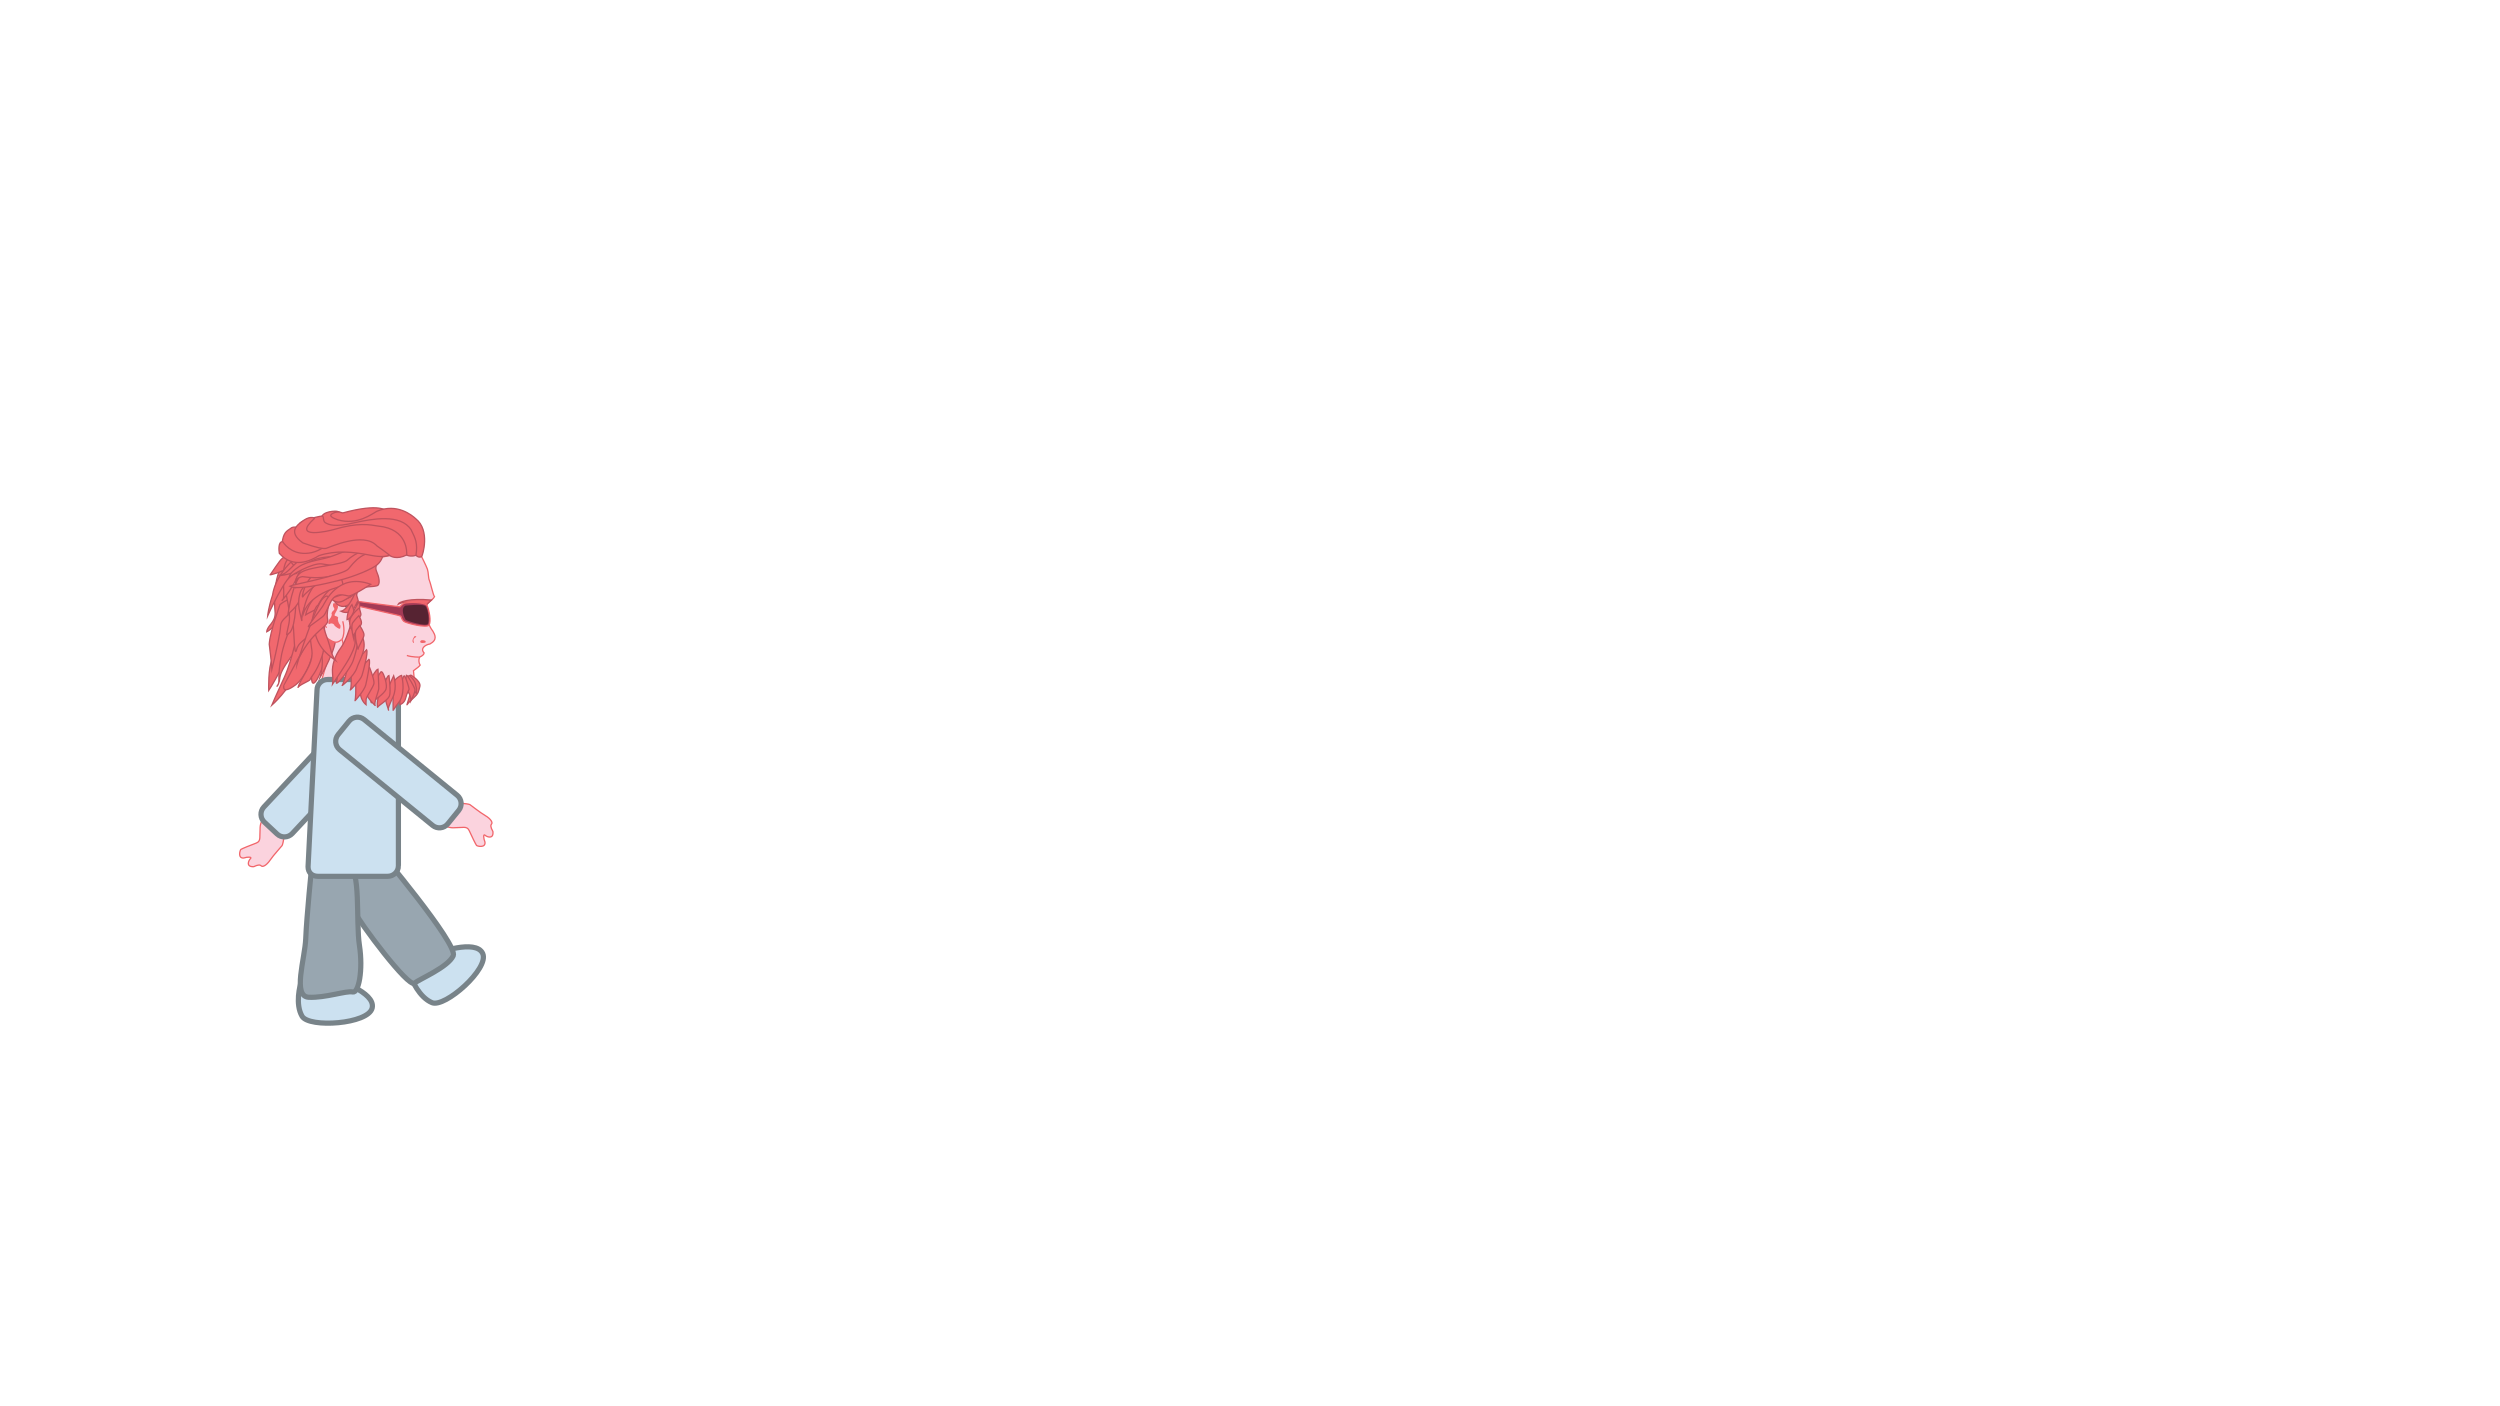 <?xml version="1.0" encoding="utf-8"?>
<!-- Generator: Adobe Illustrator 16.0.0, SVG Export Plug-In . SVG Version: 6.00 Build 0)  -->
<!DOCTYPE svg PUBLIC "-//W3C//DTD SVG 1.1//EN" "http://www.w3.org/Graphics/SVG/1.1/DTD/svg11.dtd">
<svg version="1.1" xmlns="http://www.w3.org/2000/svg" xmlns:xlink="http://www.w3.org/1999/xlink" x="0px" y="0px" width="1920px"
	 height="1080px" viewBox="0 0 1920 1080" enable-background="new 0 0 1920 1080" xml:space="preserve">
<g id="bg" display="none">
	<rect display="inline" fill="#B7DCDD" width="1920" height="1080"/>
	<rect y="761.841" display="inline" fill="#41374A" width="1920" height="318.159"/>
	<g display="inline">
		<path fill="#E8F6F8" d="M1671.803,169.609c-20.604,0-39.308,8.082-53.157,21.229c-10.729-12.966-26.943-21.229-45.088-21.229
			c-24.956,0-46.249,15.634-54.653,37.638c-1.271-0.083-2.551-0.14-3.844-0.14c-32.307,0-58.497,26.189-58.497,58.497
			c0,13.581,4.641,26.07,12.405,35.998h-150.396v0.02c-6.202,0-11.229,5.028-11.229,11.23s5.027,11.23,11.229,11.23v0.02h353.229
			c42.662,0,77.246-34.584,77.246-77.246S1714.465,169.609,1671.803,169.609z"/>
		<path fill="#E8F6F8" d="M1279.835,301.52c-0.446,0-0.884,0.032-1.315,0.083h-15.203c-0.432-0.05-0.869-0.083-1.315-0.083
			c-6.259,0-11.332,5.074-11.332,11.332s5.073,11.332,11.332,11.332c0.446,0,0.884-0.032,1.315-0.083h15.203
			c0.432,0.05,0.869,0.083,1.315,0.083c6.259,0,11.332-5.074,11.332-11.332S1286.094,301.52,1279.835,301.52z"/>
	</g>
	<g display="inline">
		<path fill="#E8F6F8" d="M680.425,282.551c-17.213,0-32.839,6.752-44.409,17.735c-8.964-10.833-22.51-17.735-37.668-17.735
			c-20.85,0-38.638,13.062-45.66,31.444c-1.062-0.069-2.131-0.117-3.211-0.117c-26.99,0-48.871,21.88-48.871,48.871
			c0,11.346,3.877,21.78,10.364,30.074H385.324v0.016c-5.181,0-9.381,4.201-9.381,9.382c0,5.182,4.2,9.382,9.381,9.382v0.017
			h295.101c35.642,0,64.534-28.893,64.534-64.534S716.066,282.551,680.425,282.551z"/>
		<path fill="#E8F6F8" d="M352.961,392.753c-0.373,0-0.738,0.027-1.099,0.069h-12.701c-0.36-0.042-0.726-0.069-1.099-0.069
			c-5.229,0-9.467,4.239-9.467,9.467s4.238,9.467,9.467,9.467c0.373,0,0.738-0.027,1.099-0.069h12.701
			c0.361,0.042,0.727,0.069,1.099,0.069c5.229,0,9.467-4.239,9.467-9.467S358.19,392.753,352.961,392.753z"/>
	</g>
	<g display="inline">
		<path fill="#E8F6F8" d="M76.899,70.475c-9.215,0-17.58,3.615-23.773,9.494c-4.799-5.799-12.05-9.494-20.165-9.494
			c-11.162,0-20.685,6.992-24.443,16.833c-0.568-0.037-1.141-0.063-1.719-0.063c-14.449,0-26.162,11.713-26.162,26.162
			c0,6.074,2.076,11.66,5.548,16.1h-67.263v0.009c-2.774,0-5.022,2.249-5.022,5.022c0,2.774,2.248,5.022,5.022,5.022v0.009H76.899
			c19.08,0,34.547-15.467,34.547-34.547C111.447,85.942,95.979,70.475,76.899,70.475z"/>
	</g>
</g>
<g id="bg_buildings" display="none">
	<path display="inline" fill="#FACBD4" d="M0,467.911"/>
	<polygon display="inline" fill="#A9CBE2" points="0,519.912 71.731,519.912 71.731,359.421 161.017,270.135 233.748,359.421 
		233.748,521.933 362.428,521.933 486.255,521.933 486.255,282.551 875.812,282.551 875.812,575.848 1292.306,575.848 
		1292.306,374.754 1917.45,374.754 1917.45,761.841 0,761.841 	"/>
	<path display="inline" fill="#A9CBE2" d="M328.595,531.651c0,7.828-6.346,14.173-14.173,14.173h-27.497
		c-7.828,0-14.173-6.346-14.173-14.173V305.876c0-7.828,6.346-14.173,14.173-14.173h27.497c7.828,0,14.173,6.346,14.173,14.173
		V531.651z"/>
	<path display="inline" fill="#A9CBE2" d="M314.421,531.651c0,7.828-6.346,14.173-14.173,14.173H187.915
		c-7.828,0-14.173-6.346-14.173-14.173V376.179c0-7.828,6.346-14.173,14.173-14.173h112.333c7.828,0,14.173,6.346,14.173,14.173
		V531.651z"/>
</g>
<g id="Layer_7" display="none">
	<rect x="1397.158" y="224.234" display="inline" fill="#8C6A87" width="138.016" height="537.787"/>
	<g display="inline">
		<g>
			<g>
				<rect x="1496.414" y="244.125" fill="#563E5C" width="12.252" height="16.069"/>
				<rect x="1496.473" y="267.5" fill="#563E5C" width="12.254" height="16.069"/>
				<rect x="1496.531" y="290.875" fill="#563E5C" width="12.254" height="16.069"/>
			</g>
			<g>
				<rect x="1496.354" y="312.535" fill="#563E5C" width="12.254" height="16.069"/>
				<rect x="1496.412" y="335.909" fill="#563E5C" width="12.254" height="16.069"/>
				<rect x="1496.471" y="359.285" fill="#563E5C" width="12.254" height="16.069"/>
			</g>
		</g>
		<g>
			<g>
				<rect x="1496.502" y="382.364" fill="#563E5C" width="12.254" height="16.069"/>
				<rect x="1496.561" y="405.738" fill="#563E5C" width="12.254" height="16.069"/>
				<rect x="1496.619" y="429.114" fill="#563E5C" width="12.254" height="16.069"/>
			</g>
			<g>
				<rect x="1496.443" y="450.773" fill="#563E5C" width="12.252" height="16.069"/>
				<rect x="1496.502" y="474.148" fill="#563E5C" width="12.254" height="16.069"/>
				<rect x="1496.561" y="497.523" fill="#563E5C" width="12.254" height="16.069"/>
			</g>
		</g>
		<g>
			<g>
				<rect x="1496.592" y="522.317" fill="#563E5C" width="12.252" height="16.069"/>
				<rect x="1496.65" y="545.691" fill="#563E5C" width="12.254" height="16.07"/>
				<rect x="1496.709" y="569.067" fill="#563E5C" width="12.254" height="16.069"/>
			</g>
			<g>
				<rect x="1496.531" y="590.727" fill="#563E5C" width="12.254" height="16.07"/>
				<rect x="1496.59" y="614.102" fill="#563E5C" width="12.254" height="16.069"/>
				<rect x="1496.648" y="637.478" fill="#563E5C" width="12.254" height="16.068"/>
			</g>
		</g>
		<g>
			<g>
				<rect x="1496.414" y="658.943" fill="#563E5C" width="12.252" height="16.069"/>
				<rect x="1496.473" y="682.318" fill="#563E5C" width="12.254" height="16.068"/>
			</g>
		</g>
	</g>
	<g display="inline">
		<g>
			<g>
				<rect x="1459.922" y="244.125" fill="#563E5C" width="12.252" height="16.069"/>
				<rect x="1459.98" y="267.5" fill="#563E5C" width="12.254" height="16.069"/>
				<rect x="1460.039" y="290.875" fill="#563E5C" width="12.254" height="16.069"/>
			</g>
			<g>
				<rect x="1459.861" y="312.535" fill="#563E5C" width="12.254" height="16.069"/>
				<rect x="1459.92" y="335.909" fill="#563E5C" width="12.254" height="16.069"/>
				<rect x="1459.979" y="359.285" fill="#563E5C" width="12.254" height="16.069"/>
			</g>
		</g>
		<g>
			<g>
				<rect x="1460.01" y="382.364" fill="#563E5C" width="12.254" height="16.069"/>
				<rect x="1460.068" y="405.738" fill="#563E5C" width="12.254" height="16.069"/>
				<rect x="1460.127" y="429.114" fill="#563E5C" width="12.254" height="16.069"/>
			</g>
			<g>
				<rect x="1459.951" y="450.773" fill="#563E5C" width="12.252" height="16.069"/>
				<rect x="1460.01" y="474.148" fill="#563E5C" width="12.254" height="16.069"/>
				<rect x="1460.068" y="497.523" fill="#563E5C" width="12.254" height="16.069"/>
			</g>
		</g>
		<g>
			<g>
				<rect x="1460.1" y="522.317" fill="#563E5C" width="12.252" height="16.069"/>
				<rect x="1460.158" y="545.691" fill="#563E5C" width="12.254" height="16.07"/>
				<rect x="1460.217" y="569.067" fill="#563E5C" width="12.254" height="16.069"/>
			</g>
			<g>
				<rect x="1460.039" y="590.727" fill="#563E5C" width="12.254" height="16.07"/>
				<rect x="1460.098" y="614.102" fill="#563E5C" width="12.254" height="16.069"/>
				<rect x="1460.156" y="637.478" fill="#563E5C" width="12.254" height="16.068"/>
			</g>
		</g>
		<g>
			<g>
				<rect x="1459.922" y="658.943" fill="#563E5C" width="12.252" height="16.069"/>
				<rect x="1459.98" y="682.318" fill="#563E5C" width="12.254" height="16.068"/>
			</g>
		</g>
	</g>
	<g display="inline">
		<g>
			<g>
				<rect x="1443.818" y="244.125" fill="#563E5C" width="12.252" height="16.069"/>
				<rect x="1443.877" y="267.5" fill="#563E5C" width="12.254" height="16.069"/>
				<rect x="1443.936" y="290.875" fill="#563E5C" width="12.254" height="16.069"/>
			</g>
			<g>
				<rect x="1443.758" y="312.535" fill="#563E5C" width="12.254" height="16.069"/>
				<rect x="1443.816" y="335.909" fill="#563E5C" width="12.254" height="16.069"/>
				<rect x="1443.875" y="359.285" fill="#563E5C" width="12.254" height="16.069"/>
			</g>
		</g>
		<g>
			<g>
				<rect x="1443.906" y="382.364" fill="#563E5C" width="12.254" height="16.069"/>
				<rect x="1443.965" y="405.738" fill="#563E5C" width="12.254" height="16.069"/>
				<rect x="1444.023" y="429.114" fill="#563E5C" width="12.254" height="16.069"/>
			</g>
			<g>
				<rect x="1443.848" y="450.773" fill="#563E5C" width="12.252" height="16.069"/>
				<rect x="1443.906" y="474.148" fill="#563E5C" width="12.254" height="16.069"/>
				<rect x="1443.965" y="497.523" fill="#563E5C" width="12.254" height="16.069"/>
			</g>
		</g>
		<g>
			<g>
				<rect x="1443.996" y="522.317" fill="#563E5C" width="12.252" height="16.069"/>
				<rect x="1444.055" y="545.691" fill="#563E5C" width="12.254" height="16.07"/>
				<rect x="1444.113" y="569.066" fill="#563E5C" width="12.254" height="16.07"/>
			</g>
			<g>
				<rect x="1443.936" y="590.727" fill="#563E5C" width="12.254" height="16.07"/>
				<rect x="1443.994" y="614.102" fill="#563E5C" width="12.254" height="16.068"/>
				<rect x="1444.053" y="637.477" fill="#563E5C" width="12.254" height="16.068"/>
			</g>
		</g>
		<g>
			<g>
				<rect x="1443.818" y="658.943" fill="#563E5C" width="12.252" height="16.068"/>
				<rect x="1443.877" y="682.318" fill="#563E5C" width="12.254" height="16.068"/>
			</g>
		</g>
	</g>
	<g display="inline">
		<g>
			<g>
				<rect x="1406.988" y="245.63" fill="#563E5C" width="12.254" height="16.069"/>
				<rect x="1407.047" y="269.005" fill="#563E5C" width="12.254" height="16.069"/>
				<rect x="1407.105" y="292.38" fill="#563E5C" width="12.254" height="16.069"/>
			</g>
			<g>
				<rect x="1406.93" y="314.04" fill="#563E5C" width="12.252" height="16.069"/>
				<rect x="1406.988" y="337.415" fill="#563E5C" width="12.254" height="16.069"/>
				<rect x="1407.047" y="360.79" fill="#563E5C" width="12.254" height="16.069"/>
			</g>
		</g>
		<g>
			<g>
				<rect x="1407.078" y="383.869" fill="#563E5C" width="12.252" height="16.069"/>
				<rect x="1407.137" y="407.244" fill="#563E5C" width="12.254" height="16.069"/>
				<rect x="1407.195" y="430.619" fill="#563E5C" width="12.254" height="16.069"/>
			</g>
			<g>
				<rect x="1407.018" y="452.279" fill="#563E5C" width="12.254" height="16.069"/>
				<rect x="1407.076" y="475.653" fill="#563E5C" width="12.254" height="16.069"/>
				<rect x="1407.135" y="499.029" fill="#563E5C" width="12.254" height="16.069"/>
			</g>
		</g>
		<g>
			<g>
				<rect x="1407.166" y="523.823" fill="#563E5C" width="12.254" height="16.069"/>
				<rect x="1407.225" y="547.197" fill="#563E5C" width="12.254" height="16.07"/>
				<rect x="1407.283" y="570.572" fill="#563E5C" width="12.254" height="16.07"/>
			</g>
			<g>
				<rect x="1407.107" y="592.232" fill="#563E5C" width="12.252" height="16.07"/>
				<rect x="1407.166" y="615.607" fill="#563E5C" width="12.254" height="16.068"/>
				<rect x="1407.225" y="638.982" fill="#563E5C" width="12.254" height="16.068"/>
			</g>
		</g>
		<g>
			<g>
				<rect x="1406.988" y="660.449" fill="#563E5C" width="12.254" height="16.068"/>
				<rect x="1407.047" y="683.824" fill="#563E5C" width="12.254" height="16.068"/>
			</g>
		</g>
	</g>
	<rect x="-10" y="414.021" display="inline" fill="#B2B1B2" width="1509.15" height="347.819"/>
	<g display="inline">
		<rect x="1178.354" y="511.125" fill="#563E5C" width="37.809" height="49.583"/>
		<rect x="1240.357" y="511.125" fill="#563E5C" width="37.809" height="49.583"/>
		<rect x="1302" y="511.125" fill="#563E5C" width="37.809" height="49.583"/>
		<rect x="1178.533" y="583.248" fill="#563E5C" width="37.811" height="49.582"/>
		<rect x="1240.539" y="583.248" fill="#563E5C" width="37.809" height="49.582"/>
		<rect x="1302.182" y="583.248" fill="#563E5C" width="37.809" height="49.582"/>
		<rect x="1178.715" y="655.374" fill="#563E5C" width="37.809" height="49.583"/>
		<rect x="1240.719" y="655.374" fill="#563E5C" width="37.809" height="49.583"/>
		<rect x="1302.361" y="655.374" fill="#563E5C" width="37.809" height="49.583"/>
	</g>
	<g display="inline">
		<rect x="679.387" y="511.127" fill="#563E5C" width="37.809" height="49.583"/>
		<rect x="741.391" y="511.127" fill="#563E5C" width="37.81" height="49.583"/>
		<rect x="803.034" y="511.127" fill="#563E5C" width="37.809" height="49.583"/>
		<rect x="679.568" y="583.25" fill="#563E5C" width="37.81" height="49.582"/>
		<rect x="741.573" y="583.25" fill="#563E5C" width="37.809" height="49.582"/>
		<rect x="803.215" y="583.25" fill="#563E5C" width="37.809" height="49.582"/>
		<rect x="679.749" y="655.376" fill="#563E5C" width="37.81" height="49.583"/>
		<rect x="741.752" y="655.376" fill="#563E5C" width="37.81" height="49.583"/>
		<rect x="803.395" y="655.376" fill="#563E5C" width="37.81" height="49.583"/>
	</g>
	<g display="inline">
		<path fill="#544353" d="M407.262,153.417c0,0,12.5-57,160-14c35,66.5,47.5,164.876,47.5,166.938s-7.5,44.667-7.5,44.667
			l-122.5-1.02L407.262,153.417z"/>
		<g>
			<g>
				<polygon fill="#227C78" points="536.595,228.874 508.27,243.355 510.885,285.411 550.733,261.813 				"/>
				<polygon fill="#1B5C5C" points="510.885,285.411 512.188,306.355 558.262,279.355 550.733,261.813 				"/>
			</g>
			<circle fill="#1CA59B" cx="549.696" cy="252.271" r="28.037"/>
			<circle fill="#238581" cx="550.696" cy="252.271" r="22.537"/>
			<circle fill="#1B5C5C" cx="550.733" cy="252.271" r="8.829"/>
		</g>
		<rect x="309.262" y="387.021" fill="#B6B6B7" stroke="#563E5C" stroke-miterlimit="10" width="324.934" height="304"/>
		<rect x="299.262" y="414.021" fill="#8C6A87" width="343" height="13"/>
		<g>
			<path fill="#B6B6B8" stroke="#563E5C" stroke-miterlimit="10" d="M586.262,168.021c-75-80-177-39-187-34c-107,62-90,164-90,164
				v52c0,0,201,0,277,0S601.262,187.021,586.262,168.021z M586.929,345.021H508.27c0,0-38.675-177.334-46.008-193.334
				s-6.611-22.134-6.611-22.134s105.278-34.532,131.278,113.468C588.262,339.021,586.929,345.021,586.929,345.021z"/>
		</g>
		<rect x="299.262" y="365.021" fill="#8C6A87" width="345" height="10.667"/>
		<path fill="#563E5C" d="M306.262,379.355c0,0,3,2.667,3,7.667c10.667,0,323.333,0,323.333,0s-0.166-8.833,4.334-11.333
			c-13.666,0-332.667,0-332.667,0L306.262,379.355z"/>
		<g>
			<path fill="#8C6A87" stroke="#563E5C" stroke-miterlimit="10" d="M462.929,351.021v-89.333c0,0-8.667-128-76.667-128
				c0-7.333,0-14.594,0-14.594s42.001-4.739,56.667,19.261s51.833,187.167,51.833,187.167l-15.167,24.5L462.929,351.021z"/>
			<path fill="#B6B6B8" stroke="#563E5C" stroke-miterlimit="10" d="M386.262,119.094h45.333c0,0,64,5.928,80,131.261
				c1.334,94.667,0,99.667,0,99.667h-39.866l0.033-79C471.762,271.021,466.929,125.166,386.262,119.094z"/>
		</g>
		<g>
			<path fill="#8C6A87" stroke="#563E5C" stroke-miterlimit="10" d="M584.937,350.711v-89.333c0,0-16.008-125.794-76.667-128
				c0-7.333,0-14.594,0-14.594s42.001-4.739,56.667,19.261s51.833,187.167,51.833,187.167l-15.167,24.5L584.937,350.711z"/>
			<path fill="#9D9D9D" stroke="#563E5C" stroke-miterlimit="10" d="M508.27,118.784h45.333c0,0,64,5.928,80,131.261
				c1.334,94.667,0,99.667,0,99.667h-39.866l0.033-79C593.77,270.711,588.937,124.856,508.27,118.784z"/>
		</g>
		<rect x="299.262" y="313.688" fill="#8C6A87" width="345" height="10"/>
		<rect x="299.262" y="323.688" fill="#563E5C" width="345" height="10"/>
		<rect x="299.229" y="345.021" fill="#8C6A87" width="345" height="10"/>
		<rect x="299.229" y="355.021" fill="#563E5C" width="345" height="10"/>
		<path fill="#563E5C" d="M352.761,697.521c0,5.247-4.253,9.5-9.5,9.5l0,0c-5.247,0-9.5-4.253-9.5-9.5v-236
			c0-5.247,4.253-9.5,9.5-9.5l0,0c5.247,0,9.5,4.253,9.5,9.5V697.521z"/>
		<path fill="#563E5C" d="M410.262,697.521c0,5.247-4.253,9.5-9.5,9.5l0,0c-5.247,0-9.5-4.253-9.5-9.5v-236
			c0-5.247,4.253-9.5,9.5-9.5l0,0c5.247,0,9.5,4.253,9.5,9.5V697.521z"/>
		<rect x="299.262" y="703.021" fill="#B6B6B7" stroke="#563E5C" stroke-miterlimit="10" width="345" height="59"/>
		<polygon fill="#8C6A87" stroke="#563E5C" stroke-miterlimit="10" points="644.262,703.021 299.262,703.021 309.262,691.021 
			634.196,691.021 		"/>
		<polygon opacity="0.2" points="539.929,387.021 539.929,691.021 548.262,703.021 548.596,761.932 644.262,761.932 
			644.262,703.021 634.196,691.021 634.196,427.021 642.262,427.021 642.262,414.021 634.196,414.021 634.196,387.021 		"/>
	</g>
	<path display="inline" d="M746.262,390.583"/>
	<polygon display="inline" fill="#664B6D" points="902.431,553.59 800.375,762.021 1233.57,761.841 1143.943,553.59 	"/>
	<circle display="inline" fill="#B6B6B7" stroke="#563E5C" stroke-miterlimit="10" cx="1016.972" cy="501" r="228.29"/>
	<path display="inline" fill="#8C6A87" d="M1259.262,498c0,5.523-4.477,10-10,10h-460c-5.522,0-10-4.477-10-10l0,0
		c0-5.523,4.478-10,10-10h460C1254.785,488,1259.262,492.477,1259.262,498L1259.262,498z"/>
	<path display="inline" fill="#B6B6B7" stroke="#563E5C" stroke-miterlimit="10" d="M1450.063,285.467"/>
	<path display="inline" fill="#664B6D" d="M1018.137,244.051c-2.35,0.021-4.697,0.068-7.041,0.153
		c-4.089,7.257-7.199,17.915-0.937,29.539c2.322-0.104,4.649-0.175,6.978-0.208c42.047-0.592,84.74,10.592,122.936,34.735
		c59.709,37.743,95.541,98.985,103.094,164.083c0.496,4.249,0.874,8.514,1.124,12.79c8.956,2.204,19.463,2.235,29.256-4.07
		c-0.269-3.929-0.623-7.851-1.073-11.759c-8.459-73.766-49.012-143.188-116.659-185.947
		C1113.025,256.321,1065.253,243.646,1018.137,244.051z"/>
	<ellipse display="inline" fill="#8C6A87" cx="938.302" cy="405.726" rx="80.96" ry="35.37"/>
	<g display="inline" opacity="0.2">
		<path d="M1245.262,501.276c0-126.081-102.209-228.29-228.289-228.29c-33.041,0-64.438,7.03-92.79,19.659
			c5.218-0.357,10.48-0.553,15.789-0.553c126.081,0,228.29,102.209,228.29,228.29c0,93.04-55.664,173.07-135.5,208.632
			C1151.475,720.901,1245.262,622.049,1245.262,501.276z"/>
	</g>
	<rect x="109.054" y="511.129" display="inline" fill="#563E5C" width="37.809" height="49.583"/>
	<rect x="171.058" y="511.129" display="inline" fill="#563E5C" width="37.81" height="49.583"/>
	<rect x="232.7" y="511.129" display="inline" fill="#563E5C" width="37.809" height="49.583"/>
	<rect x="109.234" y="583.252" display="inline" fill="#563E5C" width="37.809" height="49.582"/>
	<rect x="171.239" y="583.252" display="inline" fill="#563E5C" width="37.809" height="49.582"/>
	<rect x="232.881" y="583.252" display="inline" fill="#563E5C" width="37.809" height="49.582"/>
	<rect x="109.416" y="655.378" display="inline" fill="#563E5C" width="37.809" height="49.583"/>
	<rect x="171.419" y="655.378" display="inline" fill="#563E5C" width="37.809" height="49.583"/>
	<rect x="233.062" y="655.378" display="inline" fill="#563E5C" width="37.809" height="49.583"/>
	<rect x="1535.174" y="224.234" display="inline" fill="#664B6D" width="56.088" height="537.787"/>
	<rect x="1397.158" y="215" display="inline" fill="#563E5C" width="194.104" height="9.234"/>
</g>
<g id="me">
	<g>
		<path fill="#FBD3DE" stroke="#F1656A" stroke-miterlimit="10" d="M258.798,483.453c0,0-10.477,34.113-13.067,43.439
			s20.182,2.563,33.476-12.415S260.096,483.906,258.798,483.453z"/>
		<path fill="#F1686E" stroke="#BF525D" stroke-miterlimit="10" d="M255.28,487.092c0,0-7.296,28.5-12.374,35.658
			c-6.959,9.809-2.176-20.25-0.416-27.375S255.28,487.092,255.28,487.092z"/>
		<path fill="#F1686E" stroke="#BF525D" stroke-miterlimit="10" d="M254.5,484.217c0,0-8.249,11.752-7.187,19.768
			s-1.582,16.515-1.582,16.515s13.868-24.074,11.818-31.912S254.5,484.217,254.5,484.217z"/>
		<path fill="#FBD3DE" stroke="#F1656A" stroke-miterlimit="10" d="M323.214,426.327c0,0,4.171,8.285,5.036,10.798
			c0.864,2.513,0.673,6.886,1.477,8.5c0.804,1.614,2.929,11.478,3.98,12.658c-1.275,2.727-9.314,6.858-7.843,11.161
			s3.538,11.652,6.51,15.182c1.629,2.856,3.927,6.654-2.198,9.963c-3.171,0.412-7.803,3.373-4.49,6.809
			c-0.085,1.488-1.519,2.329-3.401,3.267c-0.893,1.89-0.708,4.432,0.372,6.169c-0.703,0.941-2.277,2.345-5.112,4.273
			c0.078,3.215,2.411,12.045-3.359,13.731c-2.007,0.483-27.332-1.169-43.698-15.598c-3.045-5.493-5.67-12.474-6.362-16.041
			c-0.692-3.567-1.396-5.94-1.416-6.24c-0.021-0.3-2.589,2.839-5.575,2.183s-7.075-3.578-7.641-5.439s-1.368-4.146-2.37-4.913
			c-1.001-0.767-6.544-12.206-2.173-18.153c2.187-2.974,6.918-8.713,11.658-6.091C255.724,456.404,268.523,421.188,323.214,426.327z
			"/>
		<path fill="#F1656A" d="M255.857,463.542c0,0-0.448,1.951,0.393,2.915c0.842,0.963,0.576,2.011-0.215,2.47
			c-0.792,0.459-1.756,2.211-1.314,2.705c0.44,0.493-0.669,2.931-1.394,3.524c-0.724,0.593-2.612,5.563,0.688,3.66
			c0.93-0.283,2.718,0.455,2.84,1.581c0.913,1.003,4.082,3.349,4.409,2.192c0.328-1.157,0.408-2.552-0.346-3.081
			s-1.854-3.801-1.301-4.684c0.555-0.883-1.031-1.553-1.842-1.729s-1.344-0.338-0.037-2.615c1.306-2.277,2.492-4.431,1.477-5.926
			S256.582,462.948,255.857,463.542z"/>
		<path fill="#F1656A" d="M326.369,492.019c0,0-2.449-0.924-3.329,0.108c-0.88,1.033,0.028,1.458,0.69,1.645
			C324.391,493.959,328.578,493.863,326.369,492.019z"/>
		<path fill="#F1656A" d="M318.401,488.542c0,0-3.223,4.106-0.585,5.296c0.725,0.046-1.546-2.61,0.883-4.034
			C321.128,488.379,318.401,488.542,318.401,488.542z"/>
		<path fill="#F1686E" stroke="#BF525D" stroke-miterlimit="10" d="M331.323,460.826c0,0-3.502,3.212-3.688,3.537
			c-0.187,0.326-15.958-3.707-21.916-0.353C306.543,462.32,314.053,459.28,331.323,460.826z"/>
		<path fill="#217B78" stroke="#1A5454" stroke-miterlimit="10" d="M266.746,467.336c0,0-3.357-5.604-8.816-8.329
			c-0.621-0.075-0.561-0.247-0.561-0.247l-0.681-0.573"/>
		<path fill="#FBD3DE" stroke="#F1656A" stroke-miterlimit="10" d="M263.237,477.14c0,0,2.365,8.272-0.527,13.818"/>
		<path fill="#F1656A" d="M249.725,465.356c0,0-3.255,6.011-2.576,8.513c0.678,2.502,2.656,6.423,3.647,7.375
			c0.99,0.953-0.302,1.364-0.849,0.475c-0.547-0.89-7.859-10.752-1.877-16.159C249.219,465.065,250.112,464.604,249.725,465.356z"/>
		<g>
			<path fill="#A43A56" stroke="#F1656A" stroke-miterlimit="10" d="M263.899,462.917c0,0-6.32-3.784-7.372-4.228
				c2.717,0.118,13.31,2.253,16.595,2.889s33.938,4.477,33.938,4.477s2.456-2.622,3.561-2.857c3.57-0.762,14.646-0.944,17.302,1.661
				c1.799,4.128,3.256,12.387,1.598,15.134c-1.579,2.616-18.024-1.402-19.542-2.945s-2.021-3.678-2.021-3.678
				s0.013-0.356-4.152-1.304C299.639,471.118,263.899,462.917,263.899,462.917z"/>
			<path fill="#562332" d="M311.443,465.111c0,0,12.915-1.455,15.114,0.238s3.539,12.044,1.862,13.964
				c-1.678,1.92-16.317-2.537-16.891-3.298C310.957,475.255,307.005,467.321,311.443,465.111z"/>
		</g>
		<path fill="#F1686E" stroke="#BF525D" stroke-miterlimit="10" d="M274.331,455.188c0,0-12.206,8.529-17.514,6.484
			c1.417,2.315,5.413,6.238,11.281,2.548c5.867-3.691,4.077-1.662,4.399-2.783C272.818,460.316,274.331,455.188,274.331,455.188z"/>
		<path fill="#F1686E" stroke="#BF525D" stroke-miterlimit="10" d="M270.803,451.845c0,0-12.206,8.529-17.514,6.484
			c1.417,2.315,5.413,6.238,11.281,2.548c5.867-3.691,4.077-1.662,4.399-2.783C269.29,456.973,270.803,451.845,270.803,451.845z"/>
	</g>
	<g>
		<path fill="#FBD3DE" stroke="#F1656A" stroke-miterlimit="10" d="M206.245,626.634c0,0-5.946,1.143-6.464,8.674
			c-0.518,7.531,0.911,10.734-3.07,12.206c-3.981,1.474-10.966,4.29-11.681,4.823c-0.716,0.533-2.609,6.902,2.065,6.643
			c3.078-1.05,6.756-0.917,5.307,0.401c-1.448,1.318-3.846,6.49,2.43,6.242c3.563-1.695,5.004-1.5,5.91-0.564
			s3.799-0.224,6.711-4.485c2.913-4.263,8.455-10.09,9.21-11.202c0.755-1.111,3.014-12.792,1.527-16.581
			C216.707,629.002,206.245,626.634,206.245,626.634z"/>
		<path fill="#CCE1F0" stroke="#788389" stroke-width="4" stroke-miterlimit="10" d="M203.045,631.401
			c-3.32-3.104-3.494-8.313-0.39-11.633l62.929-67.285c3.104-3.32,8.312-3.494,11.632-0.39l9.771,9.139
			c3.32,3.104,3.494,8.313,0.39,11.632l-62.929,67.286c-3.104,3.319-8.313,3.494-11.632,0.389L203.045,631.401z"/>
	</g>
	<g>
		<path fill="#CCE1F0" stroke="#788389" stroke-width="4" stroke-miterlimit="10" d="M334.725,732.318c0,0,30.776-11.613,36.002,0
			c5.226,11.613-29.034,41.809-38.906,37.744s-15.678-17.563-16.84-21.267C313.821,745.094,334.725,732.318,334.725,732.318z"/>
		<path fill="#98A6B0" stroke="#788389" stroke-width="4" stroke-miterlimit="10" d="M289.432,651.119
			c0,0,62.713,74.231,58.648,82.941c-4.064,8.71-25.205,17.526-29.85,21.011c-4.646,3.484-41.864-46.005-46.945-56.445
			C266.205,688.187,272.883,642.505,289.432,651.119z"/>
	</g>
	<g>
		<path fill="#CCE1F0" stroke="#788389" stroke-width="4" stroke-miterlimit="10" d="M257.248,752.262
			c0,0,31.491,9.506,28.574,21.902s-48.478,15.521-53.84,6.288c-5.362-9.231-1.759-23.478-0.428-27.122
			C232.884,749.685,257.248,752.262,257.248,752.262z"/>
		<path fill="#98A6B0" stroke="#788389" stroke-width="4" stroke-miterlimit="10" d="M239.541,663.644
			c0,0-4.142,41.509-4.723,57.078c-0.581,15.569-10.453,44.603,2.322,45.184c12.775,0.581,29.034-5.226,33.68-4.064
			s8.129-16.865,5.226-35.725s1.452-58.951-8.855-62.133C256.884,660.803,239.541,663.644,239.541,663.644z"/>
	</g>
	<path fill="#CCE1F0" stroke="#788389" stroke-width="4" stroke-miterlimit="10" d="M305.981,664.902
		c0,4.478-3.685,8.108-8.23,8.108h-53.612c-4.545,0-7.549-2.882-7.549-7.359l6.867-135.694c0-4.478,3.685-8.107,8.23-8.107h41.228
		c4.545,0,13.065,14.754,13.065,19.231V664.902z"/>
	<g>
		<path fill="#FBD3DE" stroke="#F1656A" stroke-miterlimit="10" d="M338.887,629.883c0,0,1.548,5.854,9.097,5.854
			s10.646-1.645,12.388,2.226c1.742,3.871,5.032,10.646,5.613,11.323c0.581,0.678,7.065,2.129,6.484-2.517
			c-1.258-2.999-1.378-6.677,0.037-5.322c1.415,1.354,6.738,3.392,6.061-2.853c-1.936-3.438-1.839-4.89-0.968-5.857
			s-0.484-3.774-4.936-6.388s-10.646-7.742-11.807-8.42c-1.161-0.678-12.969-2.129-16.646-0.387
			C340.532,619.283,338.887,629.883,338.887,629.883z"/>
		<path fill="#CCE1F0" stroke="#788389" stroke-width="4" stroke-miterlimit="10" d="M343.863,632.748
			c-2.87,3.525-8.053,4.057-11.578,1.188l-71.445-58.165c-3.525-2.869-4.056-8.053-1.187-11.578l8.446-10.374
			c2.87-3.525,8.053-4.057,11.578-1.187l71.445,58.164c3.525,2.869,4.056,8.054,1.186,11.578L343.863,632.748z"/>
	</g>
	<g>
		<path fill="#F1686E" stroke="#BF525D" stroke-miterlimit="10" d="M315.453,518.421c0,0,7.949,4.558,7.005,8.725
			c-0.943,4.166-1.455,5.217-2.697,6.714c-1.242,1.497-5.968,5.38-7.062,7.287c-1.093,1.906,4.41-12.649,3.572-14.571
			C315.433,524.654,314.488,518.958,315.453,518.421z"/>
		<path fill="#F1686E" stroke="#BF525D" stroke-miterlimit="10" d="M314.289,518.777c0,0,4.746,3.283,5.141,8.121
			c1.05,3.196-0.16,3.798,0.473,5.458c0.633,1.66-6.584-7.364-7.198-9.309C312.089,521.104,312.653,519.871,314.289,518.777z"/>
		<path fill="#F1686E" stroke="#BF525D" stroke-miterlimit="10" d="M312.167,518.458c0,0-2.464,9.154,0.643,12.281
			c3.106,3.126,2.706,7.508,2.706,7.508s3.866-6.91,3.063-9.194C317.776,526.767,312.953,518.427,312.167,518.458z"/>
		<path fill="#F1686E" stroke="#BF525D" stroke-miterlimit="10" d="M310.523,519.073c-0.721-0.59-3.507,8.459-3.718,10.836
			s0.701,1.458,0.5,4.322c-0.2,2.863-0.177,7.008-0.177,7.008s3.552-1.134,4.444-5.137c0.894-4.003,2.558-6.152,2.612-6.875
			C314.239,528.505,311.7,520.036,310.523,519.073z"/>
		<path fill="#F1686E" stroke="#BF525D" stroke-miterlimit="10" d="M308.419,518.71c0,0,3.267,11.25-1.267,19.457
			c-5.308,7.044-5.211,7.665-5.211,7.665s-0.378-21.199,0.551-22.567S306.372,519.265,308.419,518.71z"/>
		<path fill="#F1686E" stroke="#BF525D" stroke-miterlimit="10" d="M302.356,518.979c0,0,2.891,8.83-0.487,16.203
			c-3.379,7.373-4.128,9.249-3.47,10.203c0.659,0.954-3.825-9.11-2.197-12.932S302.356,518.979,302.356,518.979z"/>
		<path fill="#F1686E" stroke="#BF525D" stroke-miterlimit="10" d="M298.681,518.745c0,0,1.721,12.515,0.396,15.79
			s-8.574,7.331-8.971,8.545c-0.396,1.214-0.726-5.748,0.797-7.901C292.427,533.027,296.586,519.273,298.681,518.745z"/>
		<path fill="#F1686E" stroke="#BF525D" stroke-miterlimit="10" d="M294.902,518.912c0,0,2.752,6.761,1.542,10.378
			c-1.21,3.618-9.746,8.953-10.942,10.285c-1.195,1.332-0.387-5.554-0.484-7.195c-0.35-5.865,5.865-13.494,7.032-15.78
			S294.63,518.191,294.902,518.912z"/>
		<path fill="#F1686E" stroke="#BF525D" stroke-miterlimit="10" d="M290.271,513.922c0,0,0.742,12.93,0.613,14.961
			c-0.129,2.032-4,11.271-2.741,12.93c0.455,0.601-5.713-5.268-6.739-8.913C280.328,529.078,287.649,514.724,290.271,513.922z"/>
		<path fill="#F1686E" stroke="#BF525D" stroke-miterlimit="10" d="M283.802,512.546c0,0,4.015,9.911,3.362,12.563
			c-0.651,2.652-5.783,10.084-5.987,11.87c-0.164,1.447-0.059,4.259-0.059,4.259s-5.381-4.237-4.036-11.104
			C278.426,523.268,281.408,513.362,283.802,512.546z"/>
		<path fill="#F1686E" stroke="#BF525D" stroke-miterlimit="10" d="M283.38,506.339c0,0-10.943,10.036-10.364,16.564
			c0.579,6.528,0.008,14.559-0.365,15.209c-0.373,0.65,7.21-7.797,8.246-12.117C281.933,521.677,284.894,507.467,283.38,506.339z"/>
		<path fill="#F1686E" stroke="#BF525D" stroke-miterlimit="10" d="M281.549,498.978c0,0-12,11.879-11.821,20.613
			c0.179,8.734-0.443,9.818-0.754,10.36c-0.312,0.542,7.924-7.536,9.035-11.233C279.122,515.021,282.925,501.352,281.549,498.978z"
			/>
		<path fill="#F1686E" stroke="#BF525D" stroke-miterlimit="10" d="M278.66,489.947c0,0-10.029,11.708-11.204,19.536
			c-1.175,7.828-3.849,16.008-4.675,16.946s9.326-7.217,11.242-13.323C275.94,507,282.037,498.632,278.66,489.947z"/>
		<path fill="#F1686E" stroke="#BF525D" stroke-miterlimit="10" d="M274.623,483.669c0,0-6.024,13.269-10.624,17.519
			c-4.6,4.251-4.407,18.74-5.599,22.828s10.449-9.843,12.837-16.687S276.735,487.523,274.623,483.669z"/>
		<path fill="#F1686E" stroke="#BF525D" stroke-miterlimit="10" d="M268.815,481.487c0,0-3.018,10.699-7.169,16.225
			c-4.152,5.526-6.863,13.017-6.29,19.053c0.572,6.037,0.15,8.532,0.15,8.532s11.032-15.971,13.716-21.655
			C271.906,497.958,276.072,490.693,268.815,481.487z"/>
		<path fill="#F1686E" stroke="#BF525D" stroke-miterlimit="10" d="M275.668,462.539c0,0,0.807,2.058,0.474,4.531
			c-0.223,1.663-0.962,3.514-2.811,5.05c-4.594,3.82-4.607,6.086-4.607,6.086s-1.374-1.675,0.188-4.582
			c1.562-2.907,6.137-9.679,5.959-10.845C274.695,461.614,275.668,462.539,275.668,462.539z"/>
		<path fill="#F1686E" stroke="#BF525D" stroke-miterlimit="10" d="M277.004,472.755c-1.323,2.656-5.069,7.443-6.233,9.36
			s-2.928-2.634-1.922-6.383c1.006-3.75,7.517-9.738,7.293-8.662C275.919,468.145,277.741,471.276,277.004,472.755z"/>
		<path fill="#F1686E" stroke="#BF525D" stroke-miterlimit="10" d="M275.564,472.87c0,0,2.67,4.244,1.921,6.383
			c-0.747,2.14-6.685,8.279-6.003,9.466c0.682,1.187,0.416,2.833,0.416,2.833s-3.111-10.551-0.862-13.491
			C273.284,475.123,275.564,472.87,275.564,472.87z"/>
		<path fill="#F1686E" stroke="#BF525D" stroke-miterlimit="10" d="M276.239,480.419c0,0,3.479,5.044,3.306,7.359
			c-0.173,2.315-4.734,9.557-4.549,10.831s-3.711-11.826-1.233-15.007C276.239,480.419,276.239,480.419,276.239,480.419z"/>
		<path fill="#F1686E" stroke="#BF525D" stroke-miterlimit="10" d="M273.129,454.53c0,0-5.644,13.78-11.214,14.935
			c2.444,1.179,7.929,2.313,10.864-3.966c2.934-6.28,2.527-3.604,2.191-4.721C274.634,459.66,273.129,454.53,273.129,454.53z"/>
		<path fill="#F1686E" stroke="#BF525D" stroke-miterlimit="10" d="M270.307,464.328c0,0-3.508,4.015-3.836,11.598
			c2.378-0.194,5.323-5.5,5.213-6.955C271.573,467.516,270.307,464.328,270.307,464.328z"/>
	</g>
	<g>
		<path fill="#F1686E" stroke="#BF525D" stroke-miterlimit="10" d="M296.656,392.365c0,0-4.519-6.272-33.396,1.568
			c-1.358-0.329-7.864-2.585-10.195,0.911c-2.332,3.495,15.014,15.375,28.876,9.439
			C295.804,398.346,296.656,392.365,296.656,392.365z"/>
		<path fill="#F1686E" stroke="#BF525D" stroke-miterlimit="10" d="M213.405,461.156c0,0-0.555,37.926-4.103,44.597
			s-2.914,24.517-2.914,24.517c3.643-5.243,19.568-34.222,21.508-42.196c1.94-7.975-0.896-32.247-3.359-32.356
			C222.074,455.607,213.405,461.156,213.405,461.156z"/>
		<path fill="#F1686E" stroke="#BF525D" stroke-miterlimit="10" d="M317.292,422.987c0,0,2.263,6.33,6.498,4.54
			c0.801-0.861,6.806-20.17-4.446-29.087c-2.851-2.67-14.558-12.364-29.968-5.747c-3.097,1.574-14.914,11.03-29.929,6.527
			c-2.819-1.04-10.808-3.633,0.37-6.364c-1.712-0.726-12.632-0.265-12.937,4.993c-0.306,5.257-4.109,12.554,16.686,12.381
			C284.361,410.057,316.655,421.605,317.292,422.987z"/>
		<path fill="#F1686E" stroke="#BF525D" stroke-miterlimit="10" d="M215.173,437.296c0,0-5.989,9.883-3.845,33.547
			c0.076,7.517-5.987,9.289-6.475,14.375c6.67-3.178,15.673-17.063,19.063-27.23C227.307,447.822,217.687,440.639,215.173,437.296z"
			/>
		<path fill="#F1686E" stroke="#BF525D" stroke-miterlimit="10" d="M231.637,466.681c0,0-10.334,13.757-15.271,35.508
			c-4.213,20.79-0.295,21.184-3.831,25.153c4.774-6.901-1.657-5.585,10.548-22.26c12.206-16.675,23.529-23.773,17.735-33.548
			C235.025,461.761,231.637,466.681,231.637,466.681z"/>
		<path fill="#F1686E" stroke="#BF525D" stroke-miterlimit="10" d="M232.244,421.351c0,0-12.702,3.114-17.6,9.834
			c-4.897,6.72-6.715,9.975-7.232,10.268c-0.518,0.293,9.625-1.873,15.148-6.435C228.084,430.456,231.89,423.128,232.244,421.351z"
			/>
		<path fill="#F1686E" stroke="#BF525D" stroke-miterlimit="10" d="M215.052,464.333c0,0-7.717,20.846-8.275,30.475
			c0,0,1.815,14.342,2.043,19.247c2.389-9.328,6.517-27.769,6.747-33.937c0.231-6.167,14.684-11.846,11.729-17.784
			C224.343,456.397,215.052,464.333,215.052,464.333z"/>
		<path fill="#F1686E" stroke="#BF525D" stroke-miterlimit="10" d="M238.21,398.363c0,0,8.021-2.289,9.38-1.959
			c1.358,0.329,0.149,3.89,2.456,5.151c2.305,1.261,6.8,3.65,22.167-0.09c13.57-2.968,35.348-7.133,43.511,5.383
			c3.365,6.729,5.152,10.463,3.743,19.647c-1.666,0.655-6.584,1.246-8.561-1.373s-31.176-21.588-48.339-14.949
			c-17.164,6.639-35.915-1.805-32.102-8.549C233.646,399.35,238.21,398.363,238.21,398.363z"/>
		<path fill="#F1686E" stroke="#BF525D" stroke-miterlimit="10" d="M229.836,480.099c0,0-5.32,26.903-11.468,40.069
			c-6.148,13.166-9.636,21.478-9.636,21.478s14.274-12.643,17.89-25.088c3.617-12.446,15.881-22.768,13.652-29.282
			S230.854,479.823,229.836,480.099z"/>
		<path fill="#F1686E" stroke="#BF525D" stroke-miterlimit="10" d="M242.001,463.188c0,0,2.75,13.895-2.135,21.395
			c-4.884,7.5-10.408,7.744-12.133,14.457c-1.726,6.712-1.788-13.187-2.765-21.562c-0.976-8.375,3.925-19.726,12.442-24.069
			C245.93,449.066,242.001,463.188,242.001,463.188z"/>
		<path fill="#F1686E" stroke="#BF525D" stroke-miterlimit="10" d="M227.207,459.745c0,0,0.348,19.385-4.364,25.791
			c-3.873,3.448-2.903,3.145-0.959-6.567c1.943-9.712-2.927-21.4-2.531-28.208C219.747,443.953,228.068,445.296,227.207,459.745z"/>
		<path fill="#F1686E" stroke="#BF525D" stroke-miterlimit="10" d="M224.389,427.235c0,0-8.689,0.873-6.581,22.782
			c0.139,8.397,0.477,10.044-1.441,11.311c3.092-3.076,14.713-17.754,14.811-30.231C231.275,418.62,224.389,427.235,224.389,427.235
			z"/>
		<path fill="#F1686E" stroke="#BF525D" stroke-miterlimit="10" d="M223.433,431.695c0,0-11.952,10.818-14.137,25.445
			c-3.244,9.892-3.734,15.874-3.734,15.874s14.659-32.742,20.686-32.393S223.433,431.695,223.433,431.695z"/>
		<path fill="#F1686E" stroke="#BF525D" stroke-miterlimit="10" d="M271.235,416.892c0,0-40.026-3.571-40.737-8.582
			s-6.642-3.518-7.199-2.549c-3.305,2.313-5.762,3.181-6.694,11.799c-0.933,8.617-2.439,10.376,9.462,9.564
			c11.9-0.812,24.911-3.496,29.032-5.46C259.218,419.7,271.235,416.892,271.235,416.892z"/>
		<path fill="#F1686E" stroke="#BF525D" stroke-miterlimit="10" d="M269.21,418.676c0,0-29.944,6.794-37.304,10.624
			c-7.358,3.83-10.017,11.063-16.997,12.536c2.078,0.747,17.088-3.499,22.027-6.539c4.94-3.04,20.664-2.127,24.948-4.758
			C266.17,427.908,269.806,419.194,269.21,418.676z"/>
		<path fill="#F1686E" stroke="#BF525D" stroke-miterlimit="10" d="M251.647,450.896c0,0-13.433,6.315-16.93,21.305
			c3.219-2.234,18.939-8.715,19.173-12.472c0.232-3.758-1.395-7.615-2.575-8.852"/>
		<path fill="#F1686E" stroke="#BF525D" stroke-miterlimit="10" d="M260.076,427.93c0,0-35.933-5.09-31.982,27.526
			c1.671-2.908,9.966-16.964,25.489-22.082C269.105,428.256,258.14,429.654,260.076,427.93z"/>
		<path fill="#F1686E" stroke="#BF525D" stroke-miterlimit="10" d="M243.244,484.217c0,0-1.476,29.611-16.064,41.638
			c-11.104,8.199-9.188,0.802-9.188,0.802S237.958,486.952,243.244,484.217z"/>
		<path fill="#F1686E" stroke="#BF525D" stroke-miterlimit="10" d="M289.662,433.045c0,0-1.98,2.497-0.354,6.097
			c1.628,3.601,2.688,8.336,1.075,10.246c-1.614,1.91-17.407,0.763-26.626,4.266c-9.219,3.504-20.678,9.85-21.268,16.327
			c2.264-11.054,15.433-23.42,31.023-32.561C289.105,428.279,289.662,433.045,289.662,433.045z"/>
		<path fill="#F1686E" stroke="#BF525D" stroke-miterlimit="10" d="M273.854,420.639c0,0-8.523,2.337-16.992,5.852
			c-8.468,3.515-20.257,3.833-27.563,8.917s-6.916,6.986-7.231,8.095c2.26-2.248,17.981-11.292,25.022-10.436
			c7.041,0.857,10.498,2.495,15.849,0.92C268.289,432.413,284.179,424.652,273.854,420.639z"/>
		<path fill="#F1686E" stroke="#BF525D" stroke-miterlimit="10" d="M243.254,441.607c0,0-9.749,4.02-12.16,16.798
			c-2.287,7.777-9.896,13.011-9.896,13.011s3.661-26.072,11.075-30.446C239.687,436.596,241.946,441.162,243.254,441.607z"/>
		<path fill="#F1686E" stroke="#BF525D" stroke-miterlimit="10" d="M247.639,468.697c0,0,4.116,22.023-0.326,35.288
			c-4.442,13.265-9.227,16.494-9.001,17.675c0.228,1.182-9.351,4.465-9.477,6.628c1.452-7.094,12.078-17.434,10.717-28.563
			c-1.363-11.129-2.523-12.414,1.014-27.185C244.104,457.77,247.639,468.697,247.639,468.697z"/>
		<path fill="#F1686E" stroke="#BF525D" stroke-miterlimit="10" d="M242.562,453.542c0,0-11.583,11.264-10.747,23.417
			c-1.242-6.667-3.847-11.994-1.603-20.628C232.458,447.697,240.36,448.321,242.562,453.542z"/>
		<path fill="#F1686E" stroke="#BF525D" stroke-miterlimit="10" d="M248.026,477.321c0,0-0.892,1.229,2.983,11.995
			c3.876,10.767,2.754,12.204,6.54,17.767c-6.156-4.364-15.449-11.081-16.499-27.502
			C240.001,463.16,248.026,477.321,248.026,477.321z"/>
		<path fill="#F1686E" stroke="#BF525D" stroke-miterlimit="10" d="M263.469,449.997c0,0-24.973,4.56-30.44,21.104
			c0.432-10.325,9.081-27.019,18.64-30.638C261.228,436.845,263.18,446.339,263.469,449.997z"/>
		<path fill="#F1686E" stroke="#BF525D" stroke-miterlimit="10" d="M251.958,466.54c0,0-1.018,5.435-0.482,8.304
			c0.536,2.869,1.008,3.356-6.725,10.023c-7.732,6.667-16.196,20.199-16.662,25.348c0,0,13.86-45.064,20.091-50.817
			C254.41,453.645,252.193,465.082,251.958,466.54z"/>
		<path fill="#F1686E" stroke="#BF525D" stroke-miterlimit="10" d="M258.263,437.94c0,0-22.967,15.763-25.342,19.966
			c-2.376,4.203,1.558-15.938,11.297-17.708C253.957,438.426,258.263,437.94,258.263,437.94z"/>
		<path fill="#F1686E" stroke="#BF525D" stroke-miterlimit="10" d="M290.954,423.746c0,0-1.144,0.276-6.88,4.2
			c-5.737,3.924-23.166,19.44-51.825,14.896c-3.927,0.773-5.136,2.081-5,7.348c0.135,5.267-3.192-6.446,4.454-10.885
			c7.645-4.439,31.102-5.181,35.35-9.33S286.579,417.139,290.954,423.746z"/>
		<path fill="#F1686E" stroke="#BF525D" stroke-miterlimit="10" d="M294.066,426.212c0,0-0.353,3.92-4.182,7.33
			c-3.83,3.408-17.434,9.129-29.506,12.186c-12.072,3.055-31.998,7.659-37.946,4.433c1.431-0.918,41.063-8.509,45.089-13.159
			C271.547,432.352,280.023,420.079,294.066,426.212z"/>
		<path fill="#F1686E" stroke="#BF525D" stroke-miterlimit="10" d="M301.698,424.169c0,0-1.875,5.233-16.449,2.384
			c-14.576-2.85-27.267-4.087-40.248,0.167c-6.453,3.966-19.681,10.376-30.494-1.771c-0.374-2.191-0.958-9.405,2.684-8.859
			c2.293,3.639,9.54,11.093,22.223,8.313c7.966-2.053,8.292-4.791,16.44-7.112C264.001,414.969,292.305,401.921,301.698,424.169z"/>
		<path fill="#F1686E" stroke="#BF525D" stroke-miterlimit="10" d="M299.906,426.987c0,0,4.7,3.152,12.441-0.78
			c0.087-1.498,1.15-20.093-22.01-22.188c-6.07-0.979-15.093-3.005-33.953,2.662c-4.33,1.251-33.011,7.85-14.907-8.503
			c0.888-0.199-2.879-2.17-7.831,1.173c-4.952,3.344-13.286,8.87-1.021,17.596c10.668,3.875,15.88,4.678,17.913,4.17
			c2.033-0.508,28.793-13.105,38.916-1.874C296.204,423.892,299.906,426.987,299.906,426.987z"/>
		<path fill="#F1686E" stroke="#BF525D" stroke-miterlimit="10" d="M284.746,448.728c0,0-14.399,9.347-17.052,9.027
			c-2.653-0.321-9.8-3.741-13.982,5.032c-4.183,8.772-3.888,9.457-7.194,11.769c-3.307,2.313-8.217,6.368-9.576,6.79
			c-1.36,0.422,8.987-12.834,10.878-15.729C249.708,462.721,259.233,439.567,284.746,448.728z"/>
	</g>
	<path fill="#FBD3DE" stroke="#F1656A" stroke-miterlimit="10" d="M322.286,504.664c0,0-5.988,0.122-9.824-1.271"/>
</g>
<g id="Animation_-_powerup" display="none">
	<polygon display="inline" fill="#FFFFFF" fill-opacity="0.3" points="1334.529,585.719 1242.88,585.719 1197.057,665.089 
		1242.88,744.46 1334.529,744.46 1380.354,665.089 	"/>
	<polygon display="inline" fill="#FFFFFF" fill-opacity="0.3" points="1342.49,572.695 1234.919,572.695 1181.134,665.854 
		1234.919,759.015 1342.49,759.015 1396.275,665.854 	"/>
	<g display="inline">
		<g>
			<path fill="#B74F5A" stroke="#9B434C" stroke-miterlimit="10" d="M1329.299,595.331h-81.189l-40.594,70.311l40.594,70.313h81.189
				l40.594-70.313L1329.299,595.331z M1327.116,732.174h-76.824l-38.411-66.532l38.411-66.531h76.824l38.411,66.531
				L1327.116,732.174z"/>
			<polygon fill="#F1666C" points="1327.116,599.11 1250.292,599.11 1211.881,665.642 1250.292,732.174 1327.116,732.174 
				1365.527,665.642 			"/>
		</g>
		<g>
			<circle fill="#CCE1F0" cx="1306.933" cy="665.855" r="25.777"/>
			<g opacity="0.8">
				<path fill="#CCE1F0" d="M1276.068,665.855c0-11.612,6.858-21.618,16.742-26.203c-13.077,1.243-23.309,12.253-23.309,25.656
					c0,12.401,8.76,22.755,20.43,25.217C1281.618,685.457,1276.068,676.304,1276.068,665.855z"/>
			</g>
			<g opacity="0.6">
				<path fill="#CCE1F0" d="M1262.718,665.834c0-11.281,6.662-21,16.264-25.455c-12.704,1.207-22.643,11.903-22.643,24.923
					c0,12.048,8.509,22.105,19.846,24.497C1268.107,684.875,1262.718,675.983,1262.718,665.834z"/>
			</g>
			<g opacity="0.4">
				<path fill="#CCE1F0" d="M1250.544,666.539c0-10.341,6.107-19.251,14.909-23.334c-11.645,1.107-20.755,10.91-20.755,22.846
					c0,11.043,7.8,20.262,18.191,22.455C1255.487,683.992,1250.544,675.842,1250.544,666.539z"/>
			</g>
		</g>
	</g>
</g>
</svg>
